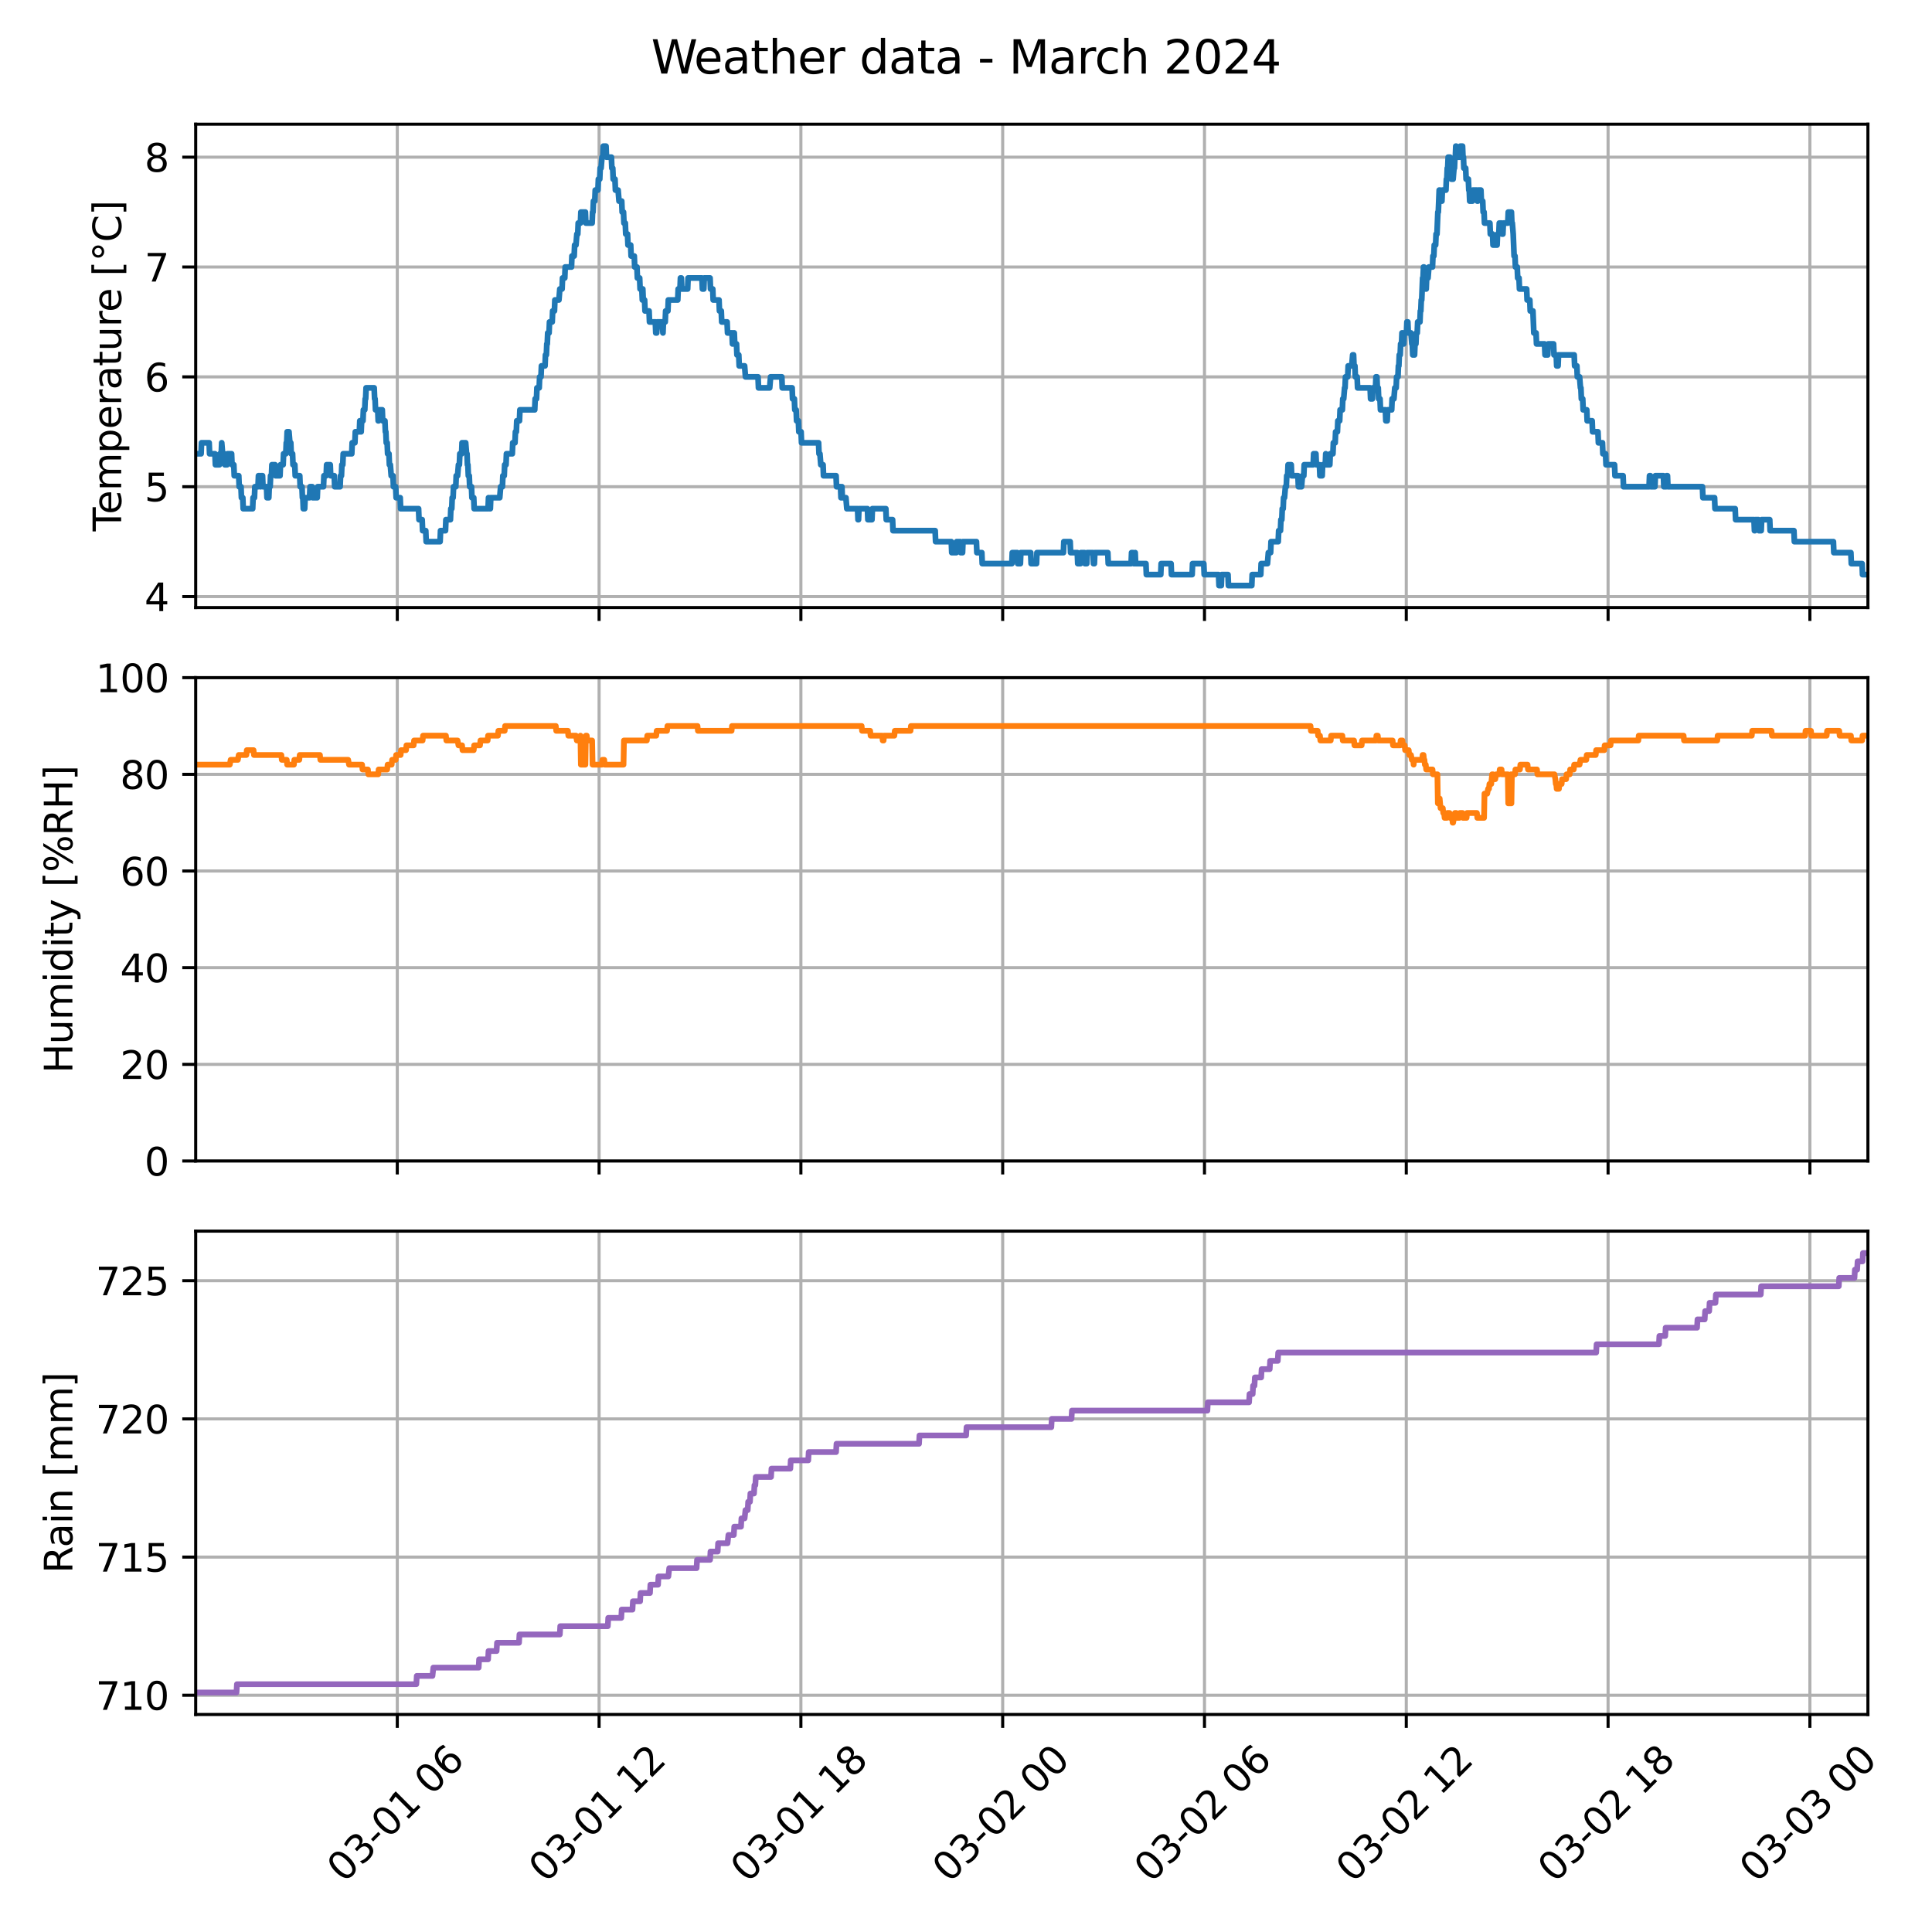 <?xml version="1.0" encoding="utf-8" standalone="no"?>
<!DOCTYPE svg PUBLIC "-//W3C//DTD SVG 1.1//EN"
  "http://www.w3.org/Graphics/SVG/1.1/DTD/svg11.dtd">
<svg xmlns:xlink="http://www.w3.org/1999/xlink" width="504pt" height="504pt" viewBox="0 0 504 504" xmlns="http://www.w3.org/2000/svg" version="1.1">
 <defs>
  <style type="text/css">*{stroke-linejoin: round; stroke-linecap: butt}</style>
 </defs>
 <g id="figure_1">
  <g id="patch_1">
   <path d="M 0 504 
L 504 504 
L 504 0 
L 0 0 
z
" style="fill: #ffffff"/>
  </g>
  <g id="axes_1">
   <g id="patch_2">
    <path d="M 51.05 158.494 
L 487.282 158.494 
L 487.282 32.4 
L 51.05 32.4 
z
" style="fill: #ffffff"/>
   </g>
   <g id="matplotlib.axis_1">
    <g id="xtick_1">
     <g id="line2d_1">
      <path d="M 103.641 158.494 
L 103.641 32.4 
" clip-path="url(#p8833641a5c)" style="fill: none; stroke: #b0b0b0; stroke-width: 0.8; stroke-linecap: square"/>
     </g>
     <g id="line2d_2">
      <defs>
       <path id="m5ff0688e35" d="M 0 0 
L 0 3.5 
" style="stroke: #000000; stroke-width: 0.8"/>
      </defs>
      <g>
       <use xlink:href="#m5ff0688e35" x="103.641" y="158.494" style="stroke: #000000; stroke-width: 0.8"/>
      </g>
     </g>
    </g>
    <g id="xtick_2">
     <g id="line2d_3">
      <path d="M 156.284 158.494 
L 156.284 32.4 
" clip-path="url(#p8833641a5c)" style="fill: none; stroke: #b0b0b0; stroke-width: 0.8; stroke-linecap: square"/>
     </g>
     <g id="line2d_4">
      <g>
       <use xlink:href="#m5ff0688e35" x="156.284" y="158.494" style="stroke: #000000; stroke-width: 0.8"/>
      </g>
     </g>
    </g>
    <g id="xtick_3">
     <g id="line2d_5">
      <path d="M 208.927 158.494 
L 208.927 32.4 
" clip-path="url(#p8833641a5c)" style="fill: none; stroke: #b0b0b0; stroke-width: 0.8; stroke-linecap: square"/>
     </g>
     <g id="line2d_6">
      <g>
       <use xlink:href="#m5ff0688e35" x="208.927" y="158.494" style="stroke: #000000; stroke-width: 0.8"/>
      </g>
     </g>
    </g>
    <g id="xtick_4">
     <g id="line2d_7">
      <path d="M 261.57 158.494 
L 261.57 32.4 
" clip-path="url(#p8833641a5c)" style="fill: none; stroke: #b0b0b0; stroke-width: 0.8; stroke-linecap: square"/>
     </g>
     <g id="line2d_8">
      <g>
       <use xlink:href="#m5ff0688e35" x="261.57" y="158.494" style="stroke: #000000; stroke-width: 0.8"/>
      </g>
     </g>
    </g>
    <g id="xtick_5">
     <g id="line2d_9">
      <path d="M 314.213 158.494 
L 314.213 32.4 
" clip-path="url(#p8833641a5c)" style="fill: none; stroke: #b0b0b0; stroke-width: 0.8; stroke-linecap: square"/>
     </g>
     <g id="line2d_10">
      <g>
       <use xlink:href="#m5ff0688e35" x="314.213" y="158.494" style="stroke: #000000; stroke-width: 0.8"/>
      </g>
     </g>
    </g>
    <g id="xtick_6">
     <g id="line2d_11">
      <path d="M 366.856 158.494 
L 366.856 32.4 
" clip-path="url(#p8833641a5c)" style="fill: none; stroke: #b0b0b0; stroke-width: 0.8; stroke-linecap: square"/>
     </g>
     <g id="line2d_12">
      <g>
       <use xlink:href="#m5ff0688e35" x="366.856" y="158.494" style="stroke: #000000; stroke-width: 0.8"/>
      </g>
     </g>
    </g>
    <g id="xtick_7">
     <g id="line2d_13">
      <path d="M 419.5 158.494 
L 419.5 32.4 
" clip-path="url(#p8833641a5c)" style="fill: none; stroke: #b0b0b0; stroke-width: 0.8; stroke-linecap: square"/>
     </g>
     <g id="line2d_14">
      <g>
       <use xlink:href="#m5ff0688e35" x="419.5" y="158.494" style="stroke: #000000; stroke-width: 0.8"/>
      </g>
     </g>
    </g>
    <g id="xtick_8">
     <g id="line2d_15">
      <path d="M 472.143 158.494 
L 472.143 32.4 
" clip-path="url(#p8833641a5c)" style="fill: none; stroke: #b0b0b0; stroke-width: 0.8; stroke-linecap: square"/>
     </g>
     <g id="line2d_16">
      <g>
       <use xlink:href="#m5ff0688e35" x="472.143" y="158.494" style="stroke: #000000; stroke-width: 0.8"/>
      </g>
     </g>
    </g>
   </g>
   <g id="matplotlib.axis_2">
    <g id="ytick_1">
     <g id="line2d_17">
      <path d="M 51.05 155.628 
L 487.282 155.628 
" clip-path="url(#p8833641a5c)" style="fill: none; stroke: #b0b0b0; stroke-width: 0.8; stroke-linecap: square"/>
     </g>
     <g id="line2d_18">
      <defs>
       <path id="mdaebc4caf7" d="M 0 0 
L -3.5 0 
" style="stroke: #000000; stroke-width: 0.8"/>
      </defs>
      <g>
       <use xlink:href="#mdaebc4caf7" x="51.05" y="155.628" style="stroke: #000000; stroke-width: 0.8"/>
      </g>
     </g>
     <g id="text_1">
      <!-- 4 -->
      <g transform="translate(37.688 159.427) scale(0.1 -0.1)">
       <defs>
        <path id="DejaVuSans-34" d="M 2419 4116 
L 825 1625 
L 2419 1625 
L 2419 4116 
z
M 2253 4666 
L 3047 4666 
L 3047 1625 
L 3713 1625 
L 3713 1100 
L 3047 1100 
L 3047 0 
L 2419 0 
L 2419 1100 
L 313 1100 
L 313 1709 
L 2253 4666 
z
" transform="scale(0.016)"/>
       </defs>
       <use xlink:href="#DejaVuSans-34"/>
      </g>
     </g>
    </g>
    <g id="ytick_2">
     <g id="line2d_19">
      <path d="M 51.05 126.97 
L 487.282 126.97 
" clip-path="url(#p8833641a5c)" style="fill: none; stroke: #b0b0b0; stroke-width: 0.8; stroke-linecap: square"/>
     </g>
     <g id="line2d_20">
      <g>
       <use xlink:href="#mdaebc4caf7" x="51.05" y="126.97" style="stroke: #000000; stroke-width: 0.8"/>
      </g>
     </g>
     <g id="text_2">
      <!-- 5 -->
      <g transform="translate(37.688 130.769) scale(0.1 -0.1)">
       <defs>
        <path id="DejaVuSans-35" d="M 691 4666 
L 3169 4666 
L 3169 4134 
L 1269 4134 
L 1269 2991 
Q 1406 3038 1543 3061 
Q 1681 3084 1819 3084 
Q 2600 3084 3056 2656 
Q 3513 2228 3513 1497 
Q 3513 744 3044 326 
Q 2575 -91 1722 -91 
Q 1428 -91 1123 -41 
Q 819 9 494 109 
L 494 744 
Q 775 591 1075 516 
Q 1375 441 1709 441 
Q 2250 441 2565 725 
Q 2881 1009 2881 1497 
Q 2881 1984 2565 2268 
Q 2250 2553 1709 2553 
Q 1456 2553 1204 2497 
Q 953 2441 691 2322 
L 691 4666 
z
" transform="scale(0.016)"/>
       </defs>
       <use xlink:href="#DejaVuSans-35"/>
      </g>
     </g>
    </g>
    <g id="ytick_3">
     <g id="line2d_21">
      <path d="M 51.05 98.313 
L 487.282 98.313 
" clip-path="url(#p8833641a5c)" style="fill: none; stroke: #b0b0b0; stroke-width: 0.8; stroke-linecap: square"/>
     </g>
     <g id="line2d_22">
      <g>
       <use xlink:href="#mdaebc4caf7" x="51.05" y="98.313" style="stroke: #000000; stroke-width: 0.8"/>
      </g>
     </g>
     <g id="text_3">
      <!-- 6 -->
      <g transform="translate(37.688 102.112) scale(0.1 -0.1)">
       <defs>
        <path id="DejaVuSans-36" d="M 2113 2584 
Q 1688 2584 1439 2293 
Q 1191 2003 1191 1497 
Q 1191 994 1439 701 
Q 1688 409 2113 409 
Q 2538 409 2786 701 
Q 3034 994 3034 1497 
Q 3034 2003 2786 2293 
Q 2538 2584 2113 2584 
z
M 3366 4563 
L 3366 3988 
Q 3128 4100 2886 4159 
Q 2644 4219 2406 4219 
Q 1781 4219 1451 3797 
Q 1122 3375 1075 2522 
Q 1259 2794 1537 2939 
Q 1816 3084 2150 3084 
Q 2853 3084 3261 2657 
Q 3669 2231 3669 1497 
Q 3669 778 3244 343 
Q 2819 -91 2113 -91 
Q 1303 -91 875 529 
Q 447 1150 447 2328 
Q 447 3434 972 4092 
Q 1497 4750 2381 4750 
Q 2619 4750 2861 4703 
Q 3103 4656 3366 4563 
z
" transform="scale(0.016)"/>
       </defs>
       <use xlink:href="#DejaVuSans-36"/>
      </g>
     </g>
    </g>
    <g id="ytick_4">
     <g id="line2d_23">
      <path d="M 51.05 69.655 
L 487.282 69.655 
" clip-path="url(#p8833641a5c)" style="fill: none; stroke: #b0b0b0; stroke-width: 0.8; stroke-linecap: square"/>
     </g>
     <g id="line2d_24">
      <g>
       <use xlink:href="#mdaebc4caf7" x="51.05" y="69.655" style="stroke: #000000; stroke-width: 0.8"/>
      </g>
     </g>
     <g id="text_4">
      <!-- 7 -->
      <g transform="translate(37.688 73.454) scale(0.1 -0.1)">
       <defs>
        <path id="DejaVuSans-37" d="M 525 4666 
L 3525 4666 
L 3525 4397 
L 1831 0 
L 1172 0 
L 2766 4134 
L 525 4134 
L 525 4666 
z
" transform="scale(0.016)"/>
       </defs>
       <use xlink:href="#DejaVuSans-37"/>
      </g>
     </g>
    </g>
    <g id="ytick_5">
     <g id="line2d_25">
      <path d="M 51.05 40.997 
L 487.282 40.997 
" clip-path="url(#p8833641a5c)" style="fill: none; stroke: #b0b0b0; stroke-width: 0.8; stroke-linecap: square"/>
     </g>
     <g id="line2d_26">
      <g>
       <use xlink:href="#mdaebc4caf7" x="51.05" y="40.997" style="stroke: #000000; stroke-width: 0.8"/>
      </g>
     </g>
     <g id="text_5">
      <!-- 8 -->
      <g transform="translate(37.688 44.797) scale(0.1 -0.1)">
       <defs>
        <path id="DejaVuSans-38" d="M 2034 2216 
Q 1584 2216 1326 1975 
Q 1069 1734 1069 1313 
Q 1069 891 1326 650 
Q 1584 409 2034 409 
Q 2484 409 2743 651 
Q 3003 894 3003 1313 
Q 3003 1734 2745 1975 
Q 2488 2216 2034 2216 
z
M 1403 2484 
Q 997 2584 770 2862 
Q 544 3141 544 3541 
Q 544 4100 942 4425 
Q 1341 4750 2034 4750 
Q 2731 4750 3128 4425 
Q 3525 4100 3525 3541 
Q 3525 3141 3298 2862 
Q 3072 2584 2669 2484 
Q 3125 2378 3379 2068 
Q 3634 1759 3634 1313 
Q 3634 634 3220 271 
Q 2806 -91 2034 -91 
Q 1263 -91 848 271 
Q 434 634 434 1313 
Q 434 1759 690 2068 
Q 947 2378 1403 2484 
z
M 1172 3481 
Q 1172 3119 1398 2916 
Q 1625 2713 2034 2713 
Q 2441 2713 2670 2916 
Q 2900 3119 2900 3481 
Q 2900 3844 2670 4047 
Q 2441 4250 2034 4250 
Q 1625 4250 1398 4047 
Q 1172 3844 1172 3481 
z
" transform="scale(0.016)"/>
       </defs>
       <use xlink:href="#DejaVuSans-38"/>
      </g>
     </g>
    </g>
    <g id="text_6">
     <!-- Temperature [°C] -->
     <g transform="translate(31.608 138.598) rotate(-90) scale(0.1 -0.1)">
      <defs>
       <path id="DejaVuSans-54" d="M -19 4666 
L 3928 4666 
L 3928 4134 
L 2272 4134 
L 2272 0 
L 1638 0 
L 1638 4134 
L -19 4134 
L -19 4666 
z
" transform="scale(0.016)"/>
       <path id="DejaVuSans-65" d="M 3597 1894 
L 3597 1613 
L 953 1613 
Q 991 1019 1311 708 
Q 1631 397 2203 397 
Q 2534 397 2845 478 
Q 3156 559 3463 722 
L 3463 178 
Q 3153 47 2828 -22 
Q 2503 -91 2169 -91 
Q 1331 -91 842 396 
Q 353 884 353 1716 
Q 353 2575 817 3079 
Q 1281 3584 2069 3584 
Q 2775 3584 3186 3129 
Q 3597 2675 3597 1894 
z
M 3022 2063 
Q 3016 2534 2758 2815 
Q 2500 3097 2075 3097 
Q 1594 3097 1305 2825 
Q 1016 2553 972 2059 
L 3022 2063 
z
" transform="scale(0.016)"/>
       <path id="DejaVuSans-6d" d="M 3328 2828 
Q 3544 3216 3844 3400 
Q 4144 3584 4550 3584 
Q 5097 3584 5394 3201 
Q 5691 2819 5691 2113 
L 5691 0 
L 5113 0 
L 5113 2094 
Q 5113 2597 4934 2840 
Q 4756 3084 4391 3084 
Q 3944 3084 3684 2787 
Q 3425 2491 3425 1978 
L 3425 0 
L 2847 0 
L 2847 2094 
Q 2847 2600 2669 2842 
Q 2491 3084 2119 3084 
Q 1678 3084 1418 2786 
Q 1159 2488 1159 1978 
L 1159 0 
L 581 0 
L 581 3500 
L 1159 3500 
L 1159 2956 
Q 1356 3278 1631 3431 
Q 1906 3584 2284 3584 
Q 2666 3584 2933 3390 
Q 3200 3197 3328 2828 
z
" transform="scale(0.016)"/>
       <path id="DejaVuSans-70" d="M 1159 525 
L 1159 -1331 
L 581 -1331 
L 581 3500 
L 1159 3500 
L 1159 2969 
Q 1341 3281 1617 3432 
Q 1894 3584 2278 3584 
Q 2916 3584 3314 3078 
Q 3713 2572 3713 1747 
Q 3713 922 3314 415 
Q 2916 -91 2278 -91 
Q 1894 -91 1617 61 
Q 1341 213 1159 525 
z
M 3116 1747 
Q 3116 2381 2855 2742 
Q 2594 3103 2138 3103 
Q 1681 3103 1420 2742 
Q 1159 2381 1159 1747 
Q 1159 1113 1420 752 
Q 1681 391 2138 391 
Q 2594 391 2855 752 
Q 3116 1113 3116 1747 
z
" transform="scale(0.016)"/>
       <path id="DejaVuSans-72" d="M 2631 2963 
Q 2534 3019 2420 3045 
Q 2306 3072 2169 3072 
Q 1681 3072 1420 2755 
Q 1159 2438 1159 1844 
L 1159 0 
L 581 0 
L 581 3500 
L 1159 3500 
L 1159 2956 
Q 1341 3275 1631 3429 
Q 1922 3584 2338 3584 
Q 2397 3584 2469 3576 
Q 2541 3569 2628 3553 
L 2631 2963 
z
" transform="scale(0.016)"/>
       <path id="DejaVuSans-61" d="M 2194 1759 
Q 1497 1759 1228 1600 
Q 959 1441 959 1056 
Q 959 750 1161 570 
Q 1363 391 1709 391 
Q 2188 391 2477 730 
Q 2766 1069 2766 1631 
L 2766 1759 
L 2194 1759 
z
M 3341 1997 
L 3341 0 
L 2766 0 
L 2766 531 
Q 2569 213 2275 61 
Q 1981 -91 1556 -91 
Q 1019 -91 701 211 
Q 384 513 384 1019 
Q 384 1609 779 1909 
Q 1175 2209 1959 2209 
L 2766 2209 
L 2766 2266 
Q 2766 2663 2505 2880 
Q 2244 3097 1772 3097 
Q 1472 3097 1187 3025 
Q 903 2953 641 2809 
L 641 3341 
Q 956 3463 1253 3523 
Q 1550 3584 1831 3584 
Q 2591 3584 2966 3190 
Q 3341 2797 3341 1997 
z
" transform="scale(0.016)"/>
       <path id="DejaVuSans-74" d="M 1172 4494 
L 1172 3500 
L 2356 3500 
L 2356 3053 
L 1172 3053 
L 1172 1153 
Q 1172 725 1289 603 
Q 1406 481 1766 481 
L 2356 481 
L 2356 0 
L 1766 0 
Q 1100 0 847 248 
Q 594 497 594 1153 
L 594 3053 
L 172 3053 
L 172 3500 
L 594 3500 
L 594 4494 
L 1172 4494 
z
" transform="scale(0.016)"/>
       <path id="DejaVuSans-75" d="M 544 1381 
L 544 3500 
L 1119 3500 
L 1119 1403 
Q 1119 906 1312 657 
Q 1506 409 1894 409 
Q 2359 409 2629 706 
Q 2900 1003 2900 1516 
L 2900 3500 
L 3475 3500 
L 3475 0 
L 2900 0 
L 2900 538 
Q 2691 219 2414 64 
Q 2138 -91 1772 -91 
Q 1169 -91 856 284 
Q 544 659 544 1381 
z
M 1991 3584 
L 1991 3584 
z
" transform="scale(0.016)"/>
       <path id="DejaVuSans-20" transform="scale(0.016)"/>
       <path id="DejaVuSans-5b" d="M 550 4863 
L 1875 4863 
L 1875 4416 
L 1125 4416 
L 1125 -397 
L 1875 -397 
L 1875 -844 
L 550 -844 
L 550 4863 
z
" transform="scale(0.016)"/>
       <path id="DejaVuSans-b0" d="M 1600 4347 
Q 1350 4347 1178 4173 
Q 1006 4000 1006 3750 
Q 1006 3503 1178 3333 
Q 1350 3163 1600 3163 
Q 1850 3163 2022 3333 
Q 2194 3503 2194 3750 
Q 2194 3997 2020 4172 
Q 1847 4347 1600 4347 
z
M 1600 4750 
Q 1800 4750 1984 4673 
Q 2169 4597 2303 4453 
Q 2447 4313 2519 4134 
Q 2591 3956 2591 3750 
Q 2591 3338 2302 3052 
Q 2013 2766 1594 2766 
Q 1172 2766 890 3047 
Q 609 3328 609 3750 
Q 609 4169 896 4459 
Q 1184 4750 1600 4750 
z
" transform="scale(0.016)"/>
       <path id="DejaVuSans-43" d="M 4122 4306 
L 4122 3641 
Q 3803 3938 3442 4084 
Q 3081 4231 2675 4231 
Q 1875 4231 1450 3742 
Q 1025 3253 1025 2328 
Q 1025 1406 1450 917 
Q 1875 428 2675 428 
Q 3081 428 3442 575 
Q 3803 722 4122 1019 
L 4122 359 
Q 3791 134 3420 21 
Q 3050 -91 2638 -91 
Q 1578 -91 968 557 
Q 359 1206 359 2328 
Q 359 3453 968 4101 
Q 1578 4750 2638 4750 
Q 3056 4750 3426 4639 
Q 3797 4528 4122 4306 
z
" transform="scale(0.016)"/>
       <path id="DejaVuSans-5d" d="M 1947 4863 
L 1947 -844 
L 622 -844 
L 622 -397 
L 1369 -397 
L 1369 4416 
L 622 4416 
L 622 4863 
L 1947 4863 
z
" transform="scale(0.016)"/>
      </defs>
      <use xlink:href="#DejaVuSans-54"/>
      <use xlink:href="#DejaVuSans-65" x="44.084"/>
      <use xlink:href="#DejaVuSans-6d" x="105.607"/>
      <use xlink:href="#DejaVuSans-70" x="203.02"/>
      <use xlink:href="#DejaVuSans-65" x="266.496"/>
      <use xlink:href="#DejaVuSans-72" x="328.02"/>
      <use xlink:href="#DejaVuSans-61" x="369.133"/>
      <use xlink:href="#DejaVuSans-74" x="430.412"/>
      <use xlink:href="#DejaVuSans-75" x="469.621"/>
      <use xlink:href="#DejaVuSans-72" x="533"/>
      <use xlink:href="#DejaVuSans-65" x="571.863"/>
      <use xlink:href="#DejaVuSans-20" x="633.387"/>
      <use xlink:href="#DejaVuSans-5b" x="665.174"/>
      <use xlink:href="#DejaVuSans-b0" x="704.188"/>
      <use xlink:href="#DejaVuSans-43" x="754.188"/>
      <use xlink:href="#DejaVuSans-5d" x="824.012"/>
     </g>
    </g>
   </g>
   <g id="line2d_27">
    <path d="M 51.05 118.373 
L 52.454 118.373 
L 52.571 115.507 
L 54.559 115.507 
L 54.677 118.373 
L 56.081 118.373 
L 56.197 121.239 
L 57.251 121.239 
L 57.367 118.373 
L 57.719 118.373 
L 57.836 115.507 
L 58.069 118.373 
L 58.537 118.373 
L 58.655 121.239 
L 59.239 121.239 
L 59.357 118.373 
L 60.409 118.373 
L 60.526 121.239 
L 60.994 121.239 
L 61.111 124.104 
L 62.281 124.104 
L 62.397 126.97 
L 62.866 126.97 
L 62.982 129.836 
L 63.334 129.836 
L 63.45 132.702 
L 65.908 132.702 
L 66.024 129.836 
L 66.375 129.836 
L 66.492 126.97 
L 67.311 126.97 
L 67.428 124.104 
L 67.779 124.104 
L 67.896 126.97 
L 68.013 126.97 
L 68.13 124.104 
L 68.481 124.104 
L 68.598 126.97 
L 69.533 126.97 
L 69.651 129.836 
L 70.119 129.836 
L 70.235 126.97 
L 70.469 126.97 
L 70.587 124.104 
L 70.821 124.104 
L 70.937 121.239 
L 71.757 121.239 
L 71.873 124.104 
L 73.043 124.104 
L 73.161 121.239 
L 73.862 121.239 
L 73.979 118.373 
L 74.564 118.373 
L 74.681 115.507 
L 74.798 115.507 
L 74.915 112.641 
L 75.384 112.641 
L 75.617 115.507 
L 75.851 115.507 
L 75.968 118.373 
L 76.318 118.373 
L 76.436 121.239 
L 76.904 121.239 
L 77.02 124.104 
L 78.19 124.104 
L 78.308 126.97 
L 78.776 126.97 
L 78.892 129.836 
L 79.01 129.836 
L 79.126 132.702 
L 79.478 132.702 
L 79.594 129.836 
L 80.764 129.836 
L 80.882 126.97 
L 81.466 126.97 
L 81.583 129.836 
L 82.753 129.836 
L 82.87 126.97 
L 84.39 126.97 
L 84.507 124.104 
L 85.093 124.104 
L 85.209 121.239 
L 86.145 121.239 
L 86.263 124.104 
L 87.199 124.104 
L 87.315 126.97 
L 88.72 126.97 
L 88.836 124.104 
L 89.07 124.104 
L 89.187 121.239 
L 89.421 121.239 
L 89.538 118.373 
L 91.76 118.373 
L 91.878 115.507 
L 92.58 115.507 
L 92.696 112.641 
L 93.75 112.641 
L 93.866 109.776 
L 93.984 109.776 
L 94.1 112.641 
L 94.217 112.641 
L 94.334 109.776 
L 94.685 109.776 
L 94.802 106.91 
L 95.153 106.91 
L 95.271 104.044 
L 95.387 104.044 
L 95.504 101.178 
L 97.609 101.178 
L 97.727 104.044 
L 97.843 104.044 
L 97.961 106.91 
L 98.545 106.91 
L 98.663 109.776 
L 98.779 109.776 
L 98.897 106.91 
L 99.716 106.91 
L 99.832 109.776 
L 100.417 109.776 
L 100.535 112.641 
L 100.651 112.641 
L 100.769 115.507 
L 101.003 115.507 
L 101.119 118.373 
L 101.47 118.373 
L 101.587 121.239 
L 101.822 121.239 
L 102.055 124.104 
L 102.523 124.104 
L 102.64 126.97 
L 103.225 126.97 
L 103.342 129.836 
L 104.395 129.836 
L 104.512 132.702 
L 109.191 132.702 
L 109.308 135.567 
L 110.127 135.567 
L 110.244 138.433 
L 111.063 138.433 
L 111.18 141.299 
L 114.806 141.299 
L 114.923 138.433 
L 116.21 138.433 
L 116.327 135.567 
L 117.497 135.567 
L 117.614 132.702 
L 117.848 132.702 
L 117.965 129.836 
L 118.199 129.836 
L 118.316 126.97 
L 118.9 126.97 
L 119.018 124.104 
L 119.368 124.104 
L 119.602 121.239 
L 119.836 121.239 
L 119.954 118.373 
L 120.422 118.373 
L 120.538 115.507 
L 121.474 115.507 
L 121.709 118.373 
L 121.825 118.373 
L 121.942 121.239 
L 122.06 121.239 
L 122.176 124.104 
L 122.41 124.104 
L 122.527 126.97 
L 122.995 126.97 
L 123.112 129.836 
L 123.58 129.836 
L 123.697 132.702 
L 127.323 132.702 
L 127.441 129.836 
L 127.557 129.836 
L 127.675 132.702 
L 127.909 132.702 
L 128.025 129.836 
L 130.365 129.836 
L 130.599 126.97 
L 131.067 126.97 
L 131.184 124.104 
L 131.535 124.104 
L 131.652 121.239 
L 132.003 121.239 
L 132.12 118.373 
L 133.64 118.373 
L 133.758 115.507 
L 134.342 115.507 
L 134.46 112.641 
L 134.694 112.641 
L 134.811 109.776 
L 135.512 109.776 
L 135.63 106.91 
L 139.49 106.91 
L 139.607 104.044 
L 139.958 104.044 
L 140.075 101.178 
L 140.659 101.178 
L 140.777 98.313 
L 141.127 98.313 
L 141.245 95.447 
L 142.181 95.447 
L 142.297 92.581 
L 142.531 92.581 
L 142.649 89.715 
L 142.765 89.715 
L 142.883 86.85 
L 143.233 86.85 
L 143.351 83.984 
L 144.052 83.984 
L 144.169 81.118 
L 144.637 81.118 
L 144.754 78.252 
L 145.808 78.252 
L 146.041 75.386 
L 146.626 75.386 
L 146.743 72.521 
L 147.328 72.521 
L 147.444 69.655 
L 149.082 69.655 
L 149.2 66.789 
L 149.784 66.789 
L 149.902 63.923 
L 150.253 63.923 
L 150.486 61.058 
L 150.72 61.058 
L 150.837 58.192 
L 151.422 58.192 
L 151.539 55.326 
L 152.709 55.326 
L 152.826 58.192 
L 154.463 58.192 
L 154.581 55.326 
L 154.698 55.326 
L 154.814 52.46 
L 155.165 52.46 
L 155.283 49.595 
L 155.985 49.595 
L 156.101 46.729 
L 156.453 46.729 
L 156.569 43.863 
L 156.804 43.863 
L 157.037 40.997 
L 157.271 40.997 
L 157.389 38.132 
L 158.09 38.132 
L 158.207 40.997 
L 159.494 40.997 
L 159.611 43.863 
L 159.845 43.863 
L 159.962 46.729 
L 160.43 46.729 
L 160.547 49.595 
L 161.249 49.595 
L 161.482 52.46 
L 162.184 52.46 
L 162.302 55.326 
L 162.652 55.326 
L 162.77 58.192 
L 163.12 58.192 
L 163.238 61.058 
L 163.705 61.058 
L 163.822 63.923 
L 164.524 63.923 
L 164.642 66.789 
L 165.46 66.789 
L 165.577 69.655 
L 166.162 69.655 
L 166.279 72.521 
L 166.864 72.521 
L 166.981 75.386 
L 167.449 75.386 
L 167.566 78.252 
L 167.683 75.386 
L 167.801 78.252 
L 168.151 78.252 
L 168.267 81.118 
L 169.321 81.118 
L 169.437 83.984 
L 170.959 83.984 
L 171.075 86.85 
L 171.309 86.85 
L 171.427 83.984 
L 172.713 83.984 
L 172.947 86.85 
L 173.064 83.984 
L 173.532 83.984 
L 173.649 81.118 
L 174.234 81.118 
L 174.351 78.252 
L 176.807 78.252 
L 176.924 75.386 
L 177.392 75.386 
L 177.51 72.521 
L 177.626 75.386 
L 177.744 72.521 
L 177.861 75.386 
L 179.381 75.386 
L 179.498 72.521 
L 183.125 72.521 
L 183.242 75.386 
L 183.593 75.386 
L 183.709 72.521 
L 185.231 72.521 
L 185.347 75.386 
L 185.932 75.386 
L 186.049 78.252 
L 187.57 78.252 
L 187.688 81.118 
L 188.155 81.118 
L 188.272 83.984 
L 189.676 83.984 
L 189.792 86.85 
L 190.962 86.85 
L 191.08 89.715 
L 191.196 86.85 
L 191.314 86.85 
L 191.43 89.715 
L 191.548 86.85 
L 191.664 89.715 
L 192.133 89.715 
L 192.249 92.581 
L 192.718 92.581 
L 192.834 95.447 
L 194.239 95.447 
L 194.472 98.313 
L 197.747 98.313 
L 197.865 101.178 
L 200.789 101.178 
L 201.023 98.313 
L 203.948 98.313 
L 204.064 101.178 
L 206.638 101.178 
L 206.756 104.044 
L 207.223 104.044 
L 207.34 106.91 
L 207.691 106.91 
L 207.808 109.776 
L 208.276 109.776 
L 208.393 112.641 
L 208.978 112.641 
L 209.095 115.507 
L 213.541 115.507 
L 213.657 118.373 
L 213.891 118.373 
L 214.126 121.239 
L 214.71 121.239 
L 214.827 124.104 
L 218.102 124.104 
L 218.22 126.97 
L 219.272 126.97 
L 219.39 129.836 
L 219.506 129.836 
L 219.624 126.97 
L 219.74 129.836 
L 220.677 129.836 
L 220.91 132.702 
L 223.718 132.702 
L 223.835 135.567 
L 223.952 135.567 
L 224.069 132.702 
L 226.291 132.702 
L 226.409 135.567 
L 227.461 135.567 
L 227.578 132.702 
L 231.088 132.702 
L 231.205 135.567 
L 232.842 135.567 
L 232.96 138.433 
L 243.956 138.433 
L 244.073 141.299 
L 248.167 141.299 
L 248.284 144.165 
L 249.454 144.165 
L 249.571 141.299 
L 250.507 141.299 
L 250.624 144.165 
L 251.092 144.165 
L 251.209 141.299 
L 254.719 141.299 
L 254.835 144.165 
L 256.122 144.165 
L 256.239 147.031 
L 263.96 147.031 
L 264.078 144.165 
L 265.364 144.165 
L 265.481 147.031 
L 266.183 147.031 
L 266.3 144.165 
L 268.873 144.165 
L 268.991 147.031 
L 270.395 147.031 
L 270.511 144.165 
L 277.414 144.165 
L 277.53 141.299 
L 279.168 141.299 
L 279.285 144.165 
L 281.04 144.165 
L 281.157 147.031 
L 281.859 147.031 
L 281.975 144.165 
L 282.911 144.165 
L 283.029 147.031 
L 283.497 147.031 
L 283.613 144.165 
L 285.135 144.165 
L 285.251 147.031 
L 285.485 147.031 
L 285.603 144.165 
L 288.995 144.165 
L 289.112 147.031 
L 295.078 147.031 
L 295.195 144.165 
L 295.547 144.165 
L 295.78 147.031 
L 296.014 147.031 
L 296.131 144.165 
L 296.248 147.031 
L 298.939 147.031 
L 299.055 149.896 
L 302.799 149.896 
L 302.916 147.031 
L 305.49 147.031 
L 305.606 149.896 
L 310.988 149.896 
L 311.104 147.031 
L 314.029 147.031 
L 314.147 149.896 
L 317.89 149.896 
L 318.006 152.762 
L 318.592 152.762 
L 318.708 149.896 
L 320.346 149.896 
L 320.463 152.762 
L 326.546 152.762 
L 326.663 149.896 
L 328.886 149.896 
L 329.003 147.031 
L 330.641 147.031 
L 330.875 144.165 
L 331.46 144.165 
L 331.577 141.299 
L 333.448 141.299 
L 333.566 138.433 
L 334.034 138.433 
L 334.15 135.567 
L 334.384 135.567 
L 334.502 132.702 
L 334.736 132.702 
L 334.852 129.836 
L 335.086 129.836 
L 335.32 126.97 
L 335.554 126.97 
L 335.672 124.104 
L 335.906 124.104 
L 336.022 121.239 
L 336.842 121.239 
L 336.958 124.104 
L 338.596 124.104 
L 338.713 126.97 
L 339.533 126.97 
L 339.765 124.104 
L 340.117 124.104 
L 340.233 121.239 
L 342.573 121.239 
L 342.691 118.373 
L 343.275 118.373 
L 343.393 121.239 
L 344.211 121.239 
L 344.328 124.104 
L 344.913 124.104 
L 345.03 121.239 
L 345.732 121.239 
L 345.849 118.373 
L 345.966 121.239 
L 346.902 121.239 
L 347.018 118.373 
L 347.72 118.373 
L 347.838 115.507 
L 348.306 115.507 
L 348.423 112.641 
L 348.89 112.641 
L 349.008 109.776 
L 349.475 109.776 
L 349.592 106.91 
L 350.177 106.91 
L 350.294 104.044 
L 350.529 104.044 
L 350.762 101.178 
L 350.879 101.178 
L 350.996 98.313 
L 351.581 98.313 
L 351.698 95.447 
L 352.634 95.447 
L 352.869 92.581 
L 353.102 92.581 
L 353.219 95.447 
L 353.453 95.447 
L 353.569 98.313 
L 354.037 98.313 
L 354.155 101.178 
L 357.43 101.178 
L 357.547 104.044 
L 358.016 104.044 
L 358.132 101.178 
L 358.834 101.178 
L 358.951 98.313 
L 359.185 98.313 
L 359.302 101.178 
L 359.536 101.178 
L 359.653 104.044 
L 360.004 104.044 
L 360.121 106.91 
L 361.408 106.91 
L 361.525 109.776 
L 361.876 109.776 
L 361.992 106.91 
L 363.045 106.91 
L 363.162 104.044 
L 363.63 104.044 
L 363.865 101.178 
L 364.215 101.178 
L 364.332 98.313 
L 364.683 98.313 
L 364.8 95.447 
L 364.917 95.447 
L 365.034 92.581 
L 365.268 92.581 
L 365.385 89.715 
L 365.619 89.715 
L 365.736 86.85 
L 365.971 86.85 
L 366.204 89.715 
L 366.321 86.85 
L 366.906 86.85 
L 367.023 83.984 
L 367.257 83.984 
L 367.374 86.85 
L 368.076 86.85 
L 368.309 89.715 
L 368.427 89.715 
L 368.543 92.581 
L 369.011 92.581 
L 369.129 89.715 
L 369.363 89.715 
L 369.479 86.85 
L 369.713 86.85 
L 369.831 83.984 
L 370.416 83.984 
L 370.532 81.118 
L 370.649 81.118 
L 370.767 78.252 
L 370.883 78.252 
L 371.117 72.521 
L 371.234 72.521 
L 371.351 69.655 
L 371.469 69.655 
L 371.585 72.521 
L 371.819 72.521 
L 371.936 75.386 
L 372.053 75.386 
L 372.17 72.521 
L 372.522 72.521 
L 372.755 69.655 
L 373.691 69.655 
L 373.808 66.789 
L 374.042 66.789 
L 374.159 63.923 
L 374.51 63.923 
L 374.627 61.058 
L 374.862 61.058 
L 375.094 55.326 
L 375.212 55.326 
L 375.446 49.595 
L 375.68 49.595 
L 375.797 52.46 
L 376.148 52.46 
L 376.264 49.595 
L 377.2 49.595 
L 377.317 46.729 
L 377.434 46.729 
L 377.552 43.863 
L 377.668 43.863 
L 377.786 40.997 
L 378.254 40.997 
L 378.37 43.863 
L 378.487 43.863 
L 378.604 46.729 
L 379.072 46.729 
L 379.306 43.863 
L 379.423 43.863 
L 379.54 40.997 
L 379.657 40.997 
L 379.774 38.132 
L 379.891 38.132 
L 380.008 40.997 
L 380.827 40.997 
L 380.944 38.132 
L 381.529 38.132 
L 381.646 40.997 
L 381.763 40.997 
L 381.879 43.863 
L 382.347 43.863 
L 382.465 46.729 
L 383.049 46.729 
L 383.167 49.595 
L 383.283 49.595 
L 383.401 52.46 
L 384.103 52.46 
L 384.219 49.595 
L 385.273 49.595 
L 385.389 52.46 
L 385.507 52.46 
L 385.623 49.595 
L 386.325 49.595 
L 386.442 52.46 
L 386.793 52.46 
L 386.91 55.326 
L 387.144 55.326 
L 387.261 58.192 
L 388.664 58.192 
L 388.782 61.058 
L 389.366 61.058 
L 389.484 63.923 
L 390.536 63.923 
L 390.654 61.058 
L 391.004 61.058 
L 391.121 58.192 
L 391.706 58.192 
L 391.823 61.058 
L 392.057 61.058 
L 392.174 58.192 
L 393.344 58.192 
L 393.461 55.326 
L 394.046 55.326 
L 394.163 58.192 
L 394.28 55.326 
L 394.397 58.192 
L 394.515 58.192 
L 394.748 61.058 
L 394.982 66.789 
L 395.216 66.789 
L 395.333 69.655 
L 395.801 69.655 
L 395.917 72.521 
L 396.269 72.521 
L 396.385 75.386 
L 398.257 75.386 
L 398.375 78.252 
L 399.076 78.252 
L 399.193 81.118 
L 399.895 81.118 
L 400.129 86.85 
L 400.714 86.85 
L 400.831 89.715 
L 402.936 89.715 
L 403.054 92.581 
L 403.756 92.581 
L 403.872 89.715 
L 405.276 89.715 
L 405.394 92.581 
L 405.978 92.581 
L 406.095 95.447 
L 406.446 95.447 
L 406.564 92.581 
L 410.657 92.581 
L 410.775 95.447 
L 411.359 95.447 
L 411.477 98.313 
L 412.061 98.313 
L 412.295 101.178 
L 412.412 101.178 
L 412.529 104.044 
L 412.88 104.044 
L 412.997 106.91 
L 413.933 106.91 
L 414.05 109.776 
L 415.337 109.776 
L 415.454 112.641 
L 416.858 112.641 
L 416.974 115.507 
L 418.028 115.507 
L 418.144 118.373 
L 418.847 118.373 
L 418.963 121.239 
L 421.186 121.239 
L 421.303 124.104 
L 423.409 124.104 
L 423.526 126.97 
L 430.194 126.97 
L 430.311 124.104 
L 430.545 124.104 
L 430.662 126.97 
L 431.714 126.97 
L 431.832 124.104 
L 433.937 124.104 
L 434.054 126.97 
L 434.639 126.97 
L 434.756 124.104 
L 434.99 124.104 
L 435.107 126.97 
L 444.115 126.97 
L 444.232 129.836 
L 447.274 129.836 
L 447.391 132.702 
L 452.655 132.702 
L 452.771 135.567 
L 457.568 135.567 
L 457.685 138.433 
L 457.802 138.433 
L 457.919 135.567 
L 458.738 135.567 
L 458.855 138.433 
L 459.44 138.433 
L 459.557 135.567 
L 461.662 135.567 
L 461.78 138.433 
L 467.979 138.433 
L 468.097 141.299 
L 478.275 141.299 
L 478.391 144.165 
L 482.836 144.165 
L 482.953 147.031 
L 485.761 147.031 
L 485.878 149.896 
L 487.282 149.896 
L 487.282 149.896 
" clip-path="url(#p8833641a5c)" style="fill: none; stroke: #1f77b4; stroke-width: 1.5; stroke-linecap: square"/>
   </g>
   <g id="patch_3">
    <path d="M 51.05 158.494 
L 51.05 32.4 
" style="fill: none; stroke: #000000; stroke-width: 0.8; stroke-linejoin: miter; stroke-linecap: square"/>
   </g>
   <g id="patch_4">
    <path d="M 487.282 158.494 
L 487.282 32.4 
" style="fill: none; stroke: #000000; stroke-width: 0.8; stroke-linejoin: miter; stroke-linecap: square"/>
   </g>
   <g id="patch_5">
    <path d="M 51.05 158.494 
L 487.282 158.494 
" style="fill: none; stroke: #000000; stroke-width: 0.8; stroke-linejoin: miter; stroke-linecap: square"/>
   </g>
   <g id="patch_6">
    <path d="M 51.05 32.4 
L 487.282 32.4 
" style="fill: none; stroke: #000000; stroke-width: 0.8; stroke-linejoin: miter; stroke-linecap: square"/>
   </g>
  </g>
  <g id="axes_2">
   <g id="patch_7">
    <path d="M 51.05 302.873 
L 487.282 302.873 
L 487.282 176.779 
L 51.05 176.779 
z
" style="fill: #ffffff"/>
   </g>
   <g id="matplotlib.axis_3">
    <g id="xtick_9">
     <g id="line2d_28">
      <path d="M 103.641 302.873 
L 103.641 176.779 
" clip-path="url(#p31d682c242)" style="fill: none; stroke: #b0b0b0; stroke-width: 0.8; stroke-linecap: square"/>
     </g>
     <g id="line2d_29">
      <g>
       <use xlink:href="#m5ff0688e35" x="103.641" y="302.873" style="stroke: #000000; stroke-width: 0.8"/>
      </g>
     </g>
    </g>
    <g id="xtick_10">
     <g id="line2d_30">
      <path d="M 156.284 302.873 
L 156.284 176.779 
" clip-path="url(#p31d682c242)" style="fill: none; stroke: #b0b0b0; stroke-width: 0.8; stroke-linecap: square"/>
     </g>
     <g id="line2d_31">
      <g>
       <use xlink:href="#m5ff0688e35" x="156.284" y="302.873" style="stroke: #000000; stroke-width: 0.8"/>
      </g>
     </g>
    </g>
    <g id="xtick_11">
     <g id="line2d_32">
      <path d="M 208.927 302.873 
L 208.927 176.779 
" clip-path="url(#p31d682c242)" style="fill: none; stroke: #b0b0b0; stroke-width: 0.8; stroke-linecap: square"/>
     </g>
     <g id="line2d_33">
      <g>
       <use xlink:href="#m5ff0688e35" x="208.927" y="302.873" style="stroke: #000000; stroke-width: 0.8"/>
      </g>
     </g>
    </g>
    <g id="xtick_12">
     <g id="line2d_34">
      <path d="M 261.57 302.873 
L 261.57 176.779 
" clip-path="url(#p31d682c242)" style="fill: none; stroke: #b0b0b0; stroke-width: 0.8; stroke-linecap: square"/>
     </g>
     <g id="line2d_35">
      <g>
       <use xlink:href="#m5ff0688e35" x="261.57" y="302.873" style="stroke: #000000; stroke-width: 0.8"/>
      </g>
     </g>
    </g>
    <g id="xtick_13">
     <g id="line2d_36">
      <path d="M 314.213 302.873 
L 314.213 176.779 
" clip-path="url(#p31d682c242)" style="fill: none; stroke: #b0b0b0; stroke-width: 0.8; stroke-linecap: square"/>
     </g>
     <g id="line2d_37">
      <g>
       <use xlink:href="#m5ff0688e35" x="314.213" y="302.873" style="stroke: #000000; stroke-width: 0.8"/>
      </g>
     </g>
    </g>
    <g id="xtick_14">
     <g id="line2d_38">
      <path d="M 366.856 302.873 
L 366.856 176.779 
" clip-path="url(#p31d682c242)" style="fill: none; stroke: #b0b0b0; stroke-width: 0.8; stroke-linecap: square"/>
     </g>
     <g id="line2d_39">
      <g>
       <use xlink:href="#m5ff0688e35" x="366.856" y="302.873" style="stroke: #000000; stroke-width: 0.8"/>
      </g>
     </g>
    </g>
    <g id="xtick_15">
     <g id="line2d_40">
      <path d="M 419.5 302.873 
L 419.5 176.779 
" clip-path="url(#p31d682c242)" style="fill: none; stroke: #b0b0b0; stroke-width: 0.8; stroke-linecap: square"/>
     </g>
     <g id="line2d_41">
      <g>
       <use xlink:href="#m5ff0688e35" x="419.5" y="302.873" style="stroke: #000000; stroke-width: 0.8"/>
      </g>
     </g>
    </g>
    <g id="xtick_16">
     <g id="line2d_42">
      <path d="M 472.143 302.873 
L 472.143 176.779 
" clip-path="url(#p31d682c242)" style="fill: none; stroke: #b0b0b0; stroke-width: 0.8; stroke-linecap: square"/>
     </g>
     <g id="line2d_43">
      <g>
       <use xlink:href="#m5ff0688e35" x="472.143" y="302.873" style="stroke: #000000; stroke-width: 0.8"/>
      </g>
     </g>
    </g>
   </g>
   <g id="matplotlib.axis_4">
    <g id="ytick_6">
     <g id="line2d_44">
      <path d="M 51.05 302.873 
L 487.282 302.873 
" clip-path="url(#p31d682c242)" style="fill: none; stroke: #b0b0b0; stroke-width: 0.8; stroke-linecap: square"/>
     </g>
     <g id="line2d_45">
      <g>
       <use xlink:href="#mdaebc4caf7" x="51.05" y="302.873" style="stroke: #000000; stroke-width: 0.8"/>
      </g>
     </g>
     <g id="text_7">
      <!-- 0 -->
      <g transform="translate(37.688 306.672) scale(0.1 -0.1)">
       <defs>
        <path id="DejaVuSans-30" d="M 2034 4250 
Q 1547 4250 1301 3770 
Q 1056 3291 1056 2328 
Q 1056 1369 1301 889 
Q 1547 409 2034 409 
Q 2525 409 2770 889 
Q 3016 1369 3016 2328 
Q 3016 3291 2770 3770 
Q 2525 4250 2034 4250 
z
M 2034 4750 
Q 2819 4750 3233 4129 
Q 3647 3509 3647 2328 
Q 3647 1150 3233 529 
Q 2819 -91 2034 -91 
Q 1250 -91 836 529 
Q 422 1150 422 2328 
Q 422 3509 836 4129 
Q 1250 4750 2034 4750 
z
" transform="scale(0.016)"/>
       </defs>
       <use xlink:href="#DejaVuSans-30"/>
      </g>
     </g>
    </g>
    <g id="ytick_7">
     <g id="line2d_46">
      <path d="M 51.05 277.654 
L 487.282 277.654 
" clip-path="url(#p31d682c242)" style="fill: none; stroke: #b0b0b0; stroke-width: 0.8; stroke-linecap: square"/>
     </g>
     <g id="line2d_47">
      <g>
       <use xlink:href="#mdaebc4caf7" x="51.05" y="277.654" style="stroke: #000000; stroke-width: 0.8"/>
      </g>
     </g>
     <g id="text_8">
      <!-- 20 -->
      <g transform="translate(31.325 281.454) scale(0.1 -0.1)">
       <defs>
        <path id="DejaVuSans-32" d="M 1228 531 
L 3431 531 
L 3431 0 
L 469 0 
L 469 531 
Q 828 903 1448 1529 
Q 2069 2156 2228 2338 
Q 2531 2678 2651 2914 
Q 2772 3150 2772 3378 
Q 2772 3750 2511 3984 
Q 2250 4219 1831 4219 
Q 1534 4219 1204 4116 
Q 875 4013 500 3803 
L 500 4441 
Q 881 4594 1212 4672 
Q 1544 4750 1819 4750 
Q 2544 4750 2975 4387 
Q 3406 4025 3406 3419 
Q 3406 3131 3298 2873 
Q 3191 2616 2906 2266 
Q 2828 2175 2409 1742 
Q 1991 1309 1228 531 
z
" transform="scale(0.016)"/>
       </defs>
       <use xlink:href="#DejaVuSans-32"/>
       <use xlink:href="#DejaVuSans-30" x="63.623"/>
      </g>
     </g>
    </g>
    <g id="ytick_8">
     <g id="line2d_48">
      <path d="M 51.05 252.436 
L 487.282 252.436 
" clip-path="url(#p31d682c242)" style="fill: none; stroke: #b0b0b0; stroke-width: 0.8; stroke-linecap: square"/>
     </g>
     <g id="line2d_49">
      <g>
       <use xlink:href="#mdaebc4caf7" x="51.05" y="252.436" style="stroke: #000000; stroke-width: 0.8"/>
      </g>
     </g>
     <g id="text_9">
      <!-- 40 -->
      <g transform="translate(31.325 256.235) scale(0.1 -0.1)">
       <use xlink:href="#DejaVuSans-34"/>
       <use xlink:href="#DejaVuSans-30" x="63.623"/>
      </g>
     </g>
    </g>
    <g id="ytick_9">
     <g id="line2d_50">
      <path d="M 51.05 227.217 
L 487.282 227.217 
" clip-path="url(#p31d682c242)" style="fill: none; stroke: #b0b0b0; stroke-width: 0.8; stroke-linecap: square"/>
     </g>
     <g id="line2d_51">
      <g>
       <use xlink:href="#mdaebc4caf7" x="51.05" y="227.217" style="stroke: #000000; stroke-width: 0.8"/>
      </g>
     </g>
     <g id="text_10">
      <!-- 60 -->
      <g transform="translate(31.325 231.016) scale(0.1 -0.1)">
       <use xlink:href="#DejaVuSans-36"/>
       <use xlink:href="#DejaVuSans-30" x="63.623"/>
      </g>
     </g>
    </g>
    <g id="ytick_10">
     <g id="line2d_52">
      <path d="M 51.05 201.998 
L 487.282 201.998 
" clip-path="url(#p31d682c242)" style="fill: none; stroke: #b0b0b0; stroke-width: 0.8; stroke-linecap: square"/>
     </g>
     <g id="line2d_53">
      <g>
       <use xlink:href="#mdaebc4caf7" x="51.05" y="201.998" style="stroke: #000000; stroke-width: 0.8"/>
      </g>
     </g>
     <g id="text_11">
      <!-- 80 -->
      <g transform="translate(31.325 205.797) scale(0.1 -0.1)">
       <use xlink:href="#DejaVuSans-38"/>
       <use xlink:href="#DejaVuSans-30" x="63.623"/>
      </g>
     </g>
    </g>
    <g id="ytick_11">
     <g id="line2d_54">
      <path d="M 51.05 176.779 
L 487.282 176.779 
" clip-path="url(#p31d682c242)" style="fill: none; stroke: #b0b0b0; stroke-width: 0.8; stroke-linecap: square"/>
     </g>
     <g id="line2d_55">
      <g>
       <use xlink:href="#mdaebc4caf7" x="51.05" y="176.779" style="stroke: #000000; stroke-width: 0.8"/>
      </g>
     </g>
     <g id="text_12">
      <!-- 100 -->
      <g transform="translate(24.962 180.579) scale(0.1 -0.1)">
       <defs>
        <path id="DejaVuSans-31" d="M 794 531 
L 1825 531 
L 1825 4091 
L 703 3866 
L 703 4441 
L 1819 4666 
L 2450 4666 
L 2450 531 
L 3481 531 
L 3481 0 
L 794 0 
L 794 531 
z
" transform="scale(0.016)"/>
       </defs>
       <use xlink:href="#DejaVuSans-31"/>
       <use xlink:href="#DejaVuSans-30" x="63.623"/>
       <use xlink:href="#DejaVuSans-30" x="127.246"/>
      </g>
     </g>
    </g>
    <g id="text_13">
     <!-- Humidity [%RH] -->
     <g transform="translate(18.883 279.973) rotate(-90) scale(0.1 -0.1)">
      <defs>
       <path id="DejaVuSans-48" d="M 628 4666 
L 1259 4666 
L 1259 2753 
L 3553 2753 
L 3553 4666 
L 4184 4666 
L 4184 0 
L 3553 0 
L 3553 2222 
L 1259 2222 
L 1259 0 
L 628 0 
L 628 4666 
z
" transform="scale(0.016)"/>
       <path id="DejaVuSans-69" d="M 603 3500 
L 1178 3500 
L 1178 0 
L 603 0 
L 603 3500 
z
M 603 4863 
L 1178 4863 
L 1178 4134 
L 603 4134 
L 603 4863 
z
" transform="scale(0.016)"/>
       <path id="DejaVuSans-64" d="M 2906 2969 
L 2906 4863 
L 3481 4863 
L 3481 0 
L 2906 0 
L 2906 525 
Q 2725 213 2448 61 
Q 2172 -91 1784 -91 
Q 1150 -91 751 415 
Q 353 922 353 1747 
Q 353 2572 751 3078 
Q 1150 3584 1784 3584 
Q 2172 3584 2448 3432 
Q 2725 3281 2906 2969 
z
M 947 1747 
Q 947 1113 1208 752 
Q 1469 391 1925 391 
Q 2381 391 2643 752 
Q 2906 1113 2906 1747 
Q 2906 2381 2643 2742 
Q 2381 3103 1925 3103 
Q 1469 3103 1208 2742 
Q 947 2381 947 1747 
z
" transform="scale(0.016)"/>
       <path id="DejaVuSans-79" d="M 2059 -325 
Q 1816 -950 1584 -1140 
Q 1353 -1331 966 -1331 
L 506 -1331 
L 506 -850 
L 844 -850 
Q 1081 -850 1212 -737 
Q 1344 -625 1503 -206 
L 1606 56 
L 191 3500 
L 800 3500 
L 1894 763 
L 2988 3500 
L 3597 3500 
L 2059 -325 
z
" transform="scale(0.016)"/>
       <path id="DejaVuSans-25" d="M 4653 2053 
Q 4381 2053 4226 1822 
Q 4072 1591 4072 1178 
Q 4072 772 4226 539 
Q 4381 306 4653 306 
Q 4919 306 5073 539 
Q 5228 772 5228 1178 
Q 5228 1588 5073 1820 
Q 4919 2053 4653 2053 
z
M 4653 2450 
Q 5147 2450 5437 2106 
Q 5728 1763 5728 1178 
Q 5728 594 5436 251 
Q 5144 -91 4653 -91 
Q 4153 -91 3862 251 
Q 3572 594 3572 1178 
Q 3572 1766 3864 2108 
Q 4156 2450 4653 2450 
z
M 1428 4353 
Q 1159 4353 1004 4120 
Q 850 3888 850 3481 
Q 850 3069 1003 2837 
Q 1156 2606 1428 2606 
Q 1700 2606 1854 2837 
Q 2009 3069 2009 3481 
Q 2009 3884 1853 4118 
Q 1697 4353 1428 4353 
z
M 4250 4750 
L 4750 4750 
L 1831 -91 
L 1331 -91 
L 4250 4750 
z
M 1428 4750 
Q 1922 4750 2215 4408 
Q 2509 4066 2509 3481 
Q 2509 2891 2217 2550 
Q 1925 2209 1428 2209 
Q 931 2209 642 2551 
Q 353 2894 353 3481 
Q 353 4063 643 4406 
Q 934 4750 1428 4750 
z
" transform="scale(0.016)"/>
       <path id="DejaVuSans-52" d="M 2841 2188 
Q 3044 2119 3236 1894 
Q 3428 1669 3622 1275 
L 4263 0 
L 3584 0 
L 2988 1197 
Q 2756 1666 2539 1819 
Q 2322 1972 1947 1972 
L 1259 1972 
L 1259 0 
L 628 0 
L 628 4666 
L 2053 4666 
Q 2853 4666 3247 4331 
Q 3641 3997 3641 3322 
Q 3641 2881 3436 2590 
Q 3231 2300 2841 2188 
z
M 1259 4147 
L 1259 2491 
L 2053 2491 
Q 2509 2491 2742 2702 
Q 2975 2913 2975 3322 
Q 2975 3731 2742 3939 
Q 2509 4147 2053 4147 
L 1259 4147 
z
" transform="scale(0.016)"/>
      </defs>
      <use xlink:href="#DejaVuSans-48"/>
      <use xlink:href="#DejaVuSans-75" x="75.195"/>
      <use xlink:href="#DejaVuSans-6d" x="138.574"/>
      <use xlink:href="#DejaVuSans-69" x="235.986"/>
      <use xlink:href="#DejaVuSans-64" x="263.77"/>
      <use xlink:href="#DejaVuSans-69" x="327.246"/>
      <use xlink:href="#DejaVuSans-74" x="355.029"/>
      <use xlink:href="#DejaVuSans-79" x="394.238"/>
      <use xlink:href="#DejaVuSans-20" x="453.418"/>
      <use xlink:href="#DejaVuSans-5b" x="485.205"/>
      <use xlink:href="#DejaVuSans-25" x="524.219"/>
      <use xlink:href="#DejaVuSans-52" x="619.238"/>
      <use xlink:href="#DejaVuSans-48" x="688.721"/>
      <use xlink:href="#DejaVuSans-5d" x="763.916"/>
     </g>
    </g>
   </g>
   <g id="line2d_56">
    <path d="M 51.05 199.476 
L 59.941 199.476 
L 60.175 198.215 
L 62.046 198.215 
L 62.281 196.954 
L 64.27 196.954 
L 64.387 195.694 
L 66.141 195.694 
L 66.258 196.954 
L 73.394 196.954 
L 73.511 198.215 
L 74.798 198.215 
L 74.915 199.476 
L 76.67 199.476 
L 76.786 198.215 
L 78.074 198.215 
L 78.19 196.954 
L 83.455 196.954 
L 83.571 198.215 
L 90.826 198.215 
L 91.058 199.476 
L 94.452 199.476 
L 94.568 200.737 
L 95.972 200.737 
L 96.089 201.998 
L 98.663 201.998 
L 98.779 200.737 
L 101.003 200.737 
L 101.119 199.476 
L 102.172 199.476 
L 102.289 198.215 
L 103.225 198.215 
L 103.342 196.954 
L 104.512 196.954 
L 104.628 195.694 
L 105.916 195.694 
L 106.032 194.433 
L 107.904 194.433 
L 108.022 193.172 
L 110.244 193.172 
L 110.361 191.911 
L 116.327 191.911 
L 116.444 193.172 
L 119.368 193.172 
L 119.602 194.433 
L 120.538 194.433 
L 120.656 195.694 
L 123.58 195.694 
L 123.697 194.433 
L 125.218 194.433 
L 125.335 193.172 
L 127.207 193.172 
L 127.323 191.911 
L 129.897 191.911 
L 130.014 190.65 
L 131.652 190.65 
L 131.769 189.389 
L 144.988 189.389 
L 145.105 190.65 
L 148.147 190.65 
L 148.263 191.911 
L 150.253 191.911 
L 150.486 193.172 
L 151.305 193.172 
L 151.422 191.911 
L 151.539 199.476 
L 152.709 199.476 
L 152.826 191.911 
L 153.06 191.911 
L 153.177 193.172 
L 154.463 193.172 
L 154.581 199.476 
L 157.037 199.476 
L 157.154 198.215 
L 157.622 198.215 
L 157.739 199.476 
L 162.652 199.476 
L 162.77 193.172 
L 168.735 193.172 
L 168.853 191.911 
L 171.192 191.911 
L 171.309 190.65 
L 174 190.65 
L 174.117 189.389 
L 181.955 189.389 
L 182.072 190.65 
L 190.846 190.65 
L 190.962 189.389 
L 224.771 189.389 
L 224.887 190.65 
L 226.993 190.65 
L 227.111 191.911 
L 230.152 191.911 
L 230.269 193.172 
L 230.503 193.172 
L 230.62 191.911 
L 233.31 191.911 
L 233.428 190.65 
L 237.522 190.65 
L 237.639 189.389 
L 341.872 189.389 
L 341.988 190.65 
L 343.743 190.65 
L 343.86 191.911 
L 344.328 191.911 
L 344.445 193.172 
L 347.136 193.172 
L 347.252 191.911 
L 350.177 191.911 
L 350.294 193.172 
L 353.219 193.172 
L 353.336 194.433 
L 355.207 194.433 
L 355.325 193.172 
L 358.951 193.172 
L 359.068 191.911 
L 359.42 191.911 
L 359.536 193.172 
L 363.28 193.172 
L 363.396 194.433 
L 365.268 194.433 
L 365.385 193.172 
L 365.853 193.172 
L 365.971 194.433 
L 366.438 194.433 
L 366.555 195.694 
L 367.491 195.694 
L 367.608 196.954 
L 368.076 196.954 
L 368.309 198.215 
L 368.661 198.215 
L 368.777 199.476 
L 368.895 198.215 
L 371 198.215 
L 371.117 196.954 
L 371.351 196.954 
L 371.469 198.215 
L 371.585 198.215 
L 371.702 199.476 
L 371.936 199.476 
L 372.053 200.737 
L 373.691 200.737 
L 373.808 201.998 
L 374.978 201.998 
L 375.094 209.564 
L 375.212 209.564 
L 375.328 208.303 
L 375.562 208.303 
L 375.797 210.825 
L 376.382 210.825 
L 376.498 212.086 
L 376.732 212.086 
L 376.85 213.347 
L 377.434 213.347 
L 377.552 212.086 
L 378.137 212.086 
L 378.254 213.347 
L 378.838 213.347 
L 378.955 214.608 
L 379.072 214.608 
L 379.306 213.347 
L 379.423 213.347 
L 379.54 212.086 
L 379.891 212.086 
L 380.008 213.347 
L 380.71 213.347 
L 380.827 212.086 
L 381.529 212.086 
L 381.646 213.347 
L 382.581 213.347 
L 382.699 212.086 
L 385.273 212.086 
L 385.389 213.347 
L 387.144 213.347 
L 387.261 207.042 
L 387.964 207.042 
L 388.197 205.781 
L 388.431 205.781 
L 388.548 204.52 
L 389.016 204.52 
L 389.25 201.998 
L 389.484 201.998 
L 389.6 203.259 
L 390.068 203.259 
L 390.302 201.998 
L 391.121 201.998 
L 391.238 200.737 
L 391.706 200.737 
L 391.823 201.998 
L 393.344 201.998 
L 393.461 209.564 
L 394.046 209.564 
L 394.163 201.998 
L 394.28 209.564 
L 394.397 201.998 
L 395.216 201.998 
L 395.333 200.737 
L 396.503 200.737 
L 396.619 199.476 
L 398.491 199.476 
L 398.608 200.737 
L 400.948 200.737 
L 401.065 201.998 
L 405.511 201.998 
L 405.744 203.259 
L 405.861 204.52 
L 405.978 204.52 
L 406.095 205.781 
L 406.68 205.781 
L 406.797 204.52 
L 407.382 204.52 
L 407.499 203.259 
L 408.552 203.259 
L 408.669 201.998 
L 409.488 201.998 
L 409.605 200.737 
L 410.541 200.737 
L 410.657 199.476 
L 412.061 199.476 
L 412.295 198.215 
L 413.816 198.215 
L 413.933 196.954 
L 416.273 196.954 
L 416.39 195.694 
L 418.496 195.694 
L 418.612 194.433 
L 420.134 194.433 
L 420.25 193.172 
L 427.386 193.172 
L 427.504 191.911 
L 439.201 191.911 
L 439.319 193.172 
L 447.976 193.172 
L 448.092 191.911 
L 456.983 191.911 
L 457.1 190.65 
L 462.13 190.65 
L 462.248 191.911 
L 470.904 191.911 
L 471.021 190.65 
L 472.425 190.65 
L 472.542 191.911 
L 476.52 191.911 
L 476.636 190.65 
L 479.795 190.65 
L 479.912 191.911 
L 482.836 191.911 
L 482.953 193.172 
L 485.761 193.172 
L 485.878 191.911 
L 487.282 191.911 
L 487.282 191.911 
" clip-path="url(#p31d682c242)" style="fill: none; stroke: #ff7f0e; stroke-width: 1.5; stroke-linecap: square"/>
   </g>
   <g id="patch_8">
    <path d="M 51.05 302.873 
L 51.05 176.779 
" style="fill: none; stroke: #000000; stroke-width: 0.8; stroke-linejoin: miter; stroke-linecap: square"/>
   </g>
   <g id="patch_9">
    <path d="M 487.282 302.873 
L 487.282 176.779 
" style="fill: none; stroke: #000000; stroke-width: 0.8; stroke-linejoin: miter; stroke-linecap: square"/>
   </g>
   <g id="patch_10">
    <path d="M 51.05 302.873 
L 487.282 302.873 
" style="fill: none; stroke: #000000; stroke-width: 0.8; stroke-linejoin: miter; stroke-linecap: square"/>
   </g>
   <g id="patch_11">
    <path d="M 51.05 176.779 
L 487.282 176.779 
" style="fill: none; stroke: #000000; stroke-width: 0.8; stroke-linejoin: miter; stroke-linecap: square"/>
   </g>
  </g>
  <g id="axes_3">
   <g id="patch_12">
    <path d="M 51.05 447.253 
L 487.282 447.253 
L 487.282 321.159 
L 51.05 321.159 
z
" style="fill: #ffffff"/>
   </g>
   <g id="matplotlib.axis_5">
    <g id="xtick_17">
     <g id="line2d_57">
      <path d="M 103.641 447.253 
L 103.641 321.159 
" clip-path="url(#p9655cc85a9)" style="fill: none; stroke: #b0b0b0; stroke-width: 0.8; stroke-linecap: square"/>
     </g>
     <g id="line2d_58">
      <g>
       <use xlink:href="#m5ff0688e35" x="103.641" y="447.253" style="stroke: #000000; stroke-width: 0.8"/>
      </g>
     </g>
     <g id="text_14">
      <!-- 03-01 06 -->
      <g transform="translate(89.696 491.418) rotate(-45) scale(0.1 -0.1)">
       <defs>
        <path id="DejaVuSans-33" d="M 2597 2516 
Q 3050 2419 3304 2112 
Q 3559 1806 3559 1356 
Q 3559 666 3084 287 
Q 2609 -91 1734 -91 
Q 1441 -91 1130 -33 
Q 819 25 488 141 
L 488 750 
Q 750 597 1062 519 
Q 1375 441 1716 441 
Q 2309 441 2620 675 
Q 2931 909 2931 1356 
Q 2931 1769 2642 2001 
Q 2353 2234 1838 2234 
L 1294 2234 
L 1294 2753 
L 1863 2753 
Q 2328 2753 2575 2939 
Q 2822 3125 2822 3475 
Q 2822 3834 2567 4026 
Q 2313 4219 1838 4219 
Q 1578 4219 1281 4162 
Q 984 4106 628 3988 
L 628 4550 
Q 988 4650 1302 4700 
Q 1616 4750 1894 4750 
Q 2613 4750 3031 4423 
Q 3450 4097 3450 3541 
Q 3450 3153 3228 2886 
Q 3006 2619 2597 2516 
z
" transform="scale(0.016)"/>
        <path id="DejaVuSans-2d" d="M 313 2009 
L 1997 2009 
L 1997 1497 
L 313 1497 
L 313 2009 
z
" transform="scale(0.016)"/>
       </defs>
       <use xlink:href="#DejaVuSans-30"/>
       <use xlink:href="#DejaVuSans-33" x="63.623"/>
       <use xlink:href="#DejaVuSans-2d" x="127.246"/>
       <use xlink:href="#DejaVuSans-30" x="163.33"/>
       <use xlink:href="#DejaVuSans-31" x="226.953"/>
       <use xlink:href="#DejaVuSans-20" x="290.576"/>
       <use xlink:href="#DejaVuSans-30" x="322.363"/>
       <use xlink:href="#DejaVuSans-36" x="385.986"/>
      </g>
     </g>
    </g>
    <g id="xtick_18">
     <g id="line2d_59">
      <path d="M 156.284 447.253 
L 156.284 321.159 
" clip-path="url(#p9655cc85a9)" style="fill: none; stroke: #b0b0b0; stroke-width: 0.8; stroke-linecap: square"/>
     </g>
     <g id="line2d_60">
      <g>
       <use xlink:href="#m5ff0688e35" x="156.284" y="447.253" style="stroke: #000000; stroke-width: 0.8"/>
      </g>
     </g>
     <g id="text_15">
      <!-- 03-01 12 -->
      <g transform="translate(142.339 491.418) rotate(-45) scale(0.1 -0.1)">
       <use xlink:href="#DejaVuSans-30"/>
       <use xlink:href="#DejaVuSans-33" x="63.623"/>
       <use xlink:href="#DejaVuSans-2d" x="127.246"/>
       <use xlink:href="#DejaVuSans-30" x="163.33"/>
       <use xlink:href="#DejaVuSans-31" x="226.953"/>
       <use xlink:href="#DejaVuSans-20" x="290.576"/>
       <use xlink:href="#DejaVuSans-31" x="322.363"/>
       <use xlink:href="#DejaVuSans-32" x="385.986"/>
      </g>
     </g>
    </g>
    <g id="xtick_19">
     <g id="line2d_61">
      <path d="M 208.927 447.253 
L 208.927 321.159 
" clip-path="url(#p9655cc85a9)" style="fill: none; stroke: #b0b0b0; stroke-width: 0.8; stroke-linecap: square"/>
     </g>
     <g id="line2d_62">
      <g>
       <use xlink:href="#m5ff0688e35" x="208.927" y="447.253" style="stroke: #000000; stroke-width: 0.8"/>
      </g>
     </g>
     <g id="text_16">
      <!-- 03-01 18 -->
      <g transform="translate(194.982 491.418) rotate(-45) scale(0.1 -0.1)">
       <use xlink:href="#DejaVuSans-30"/>
       <use xlink:href="#DejaVuSans-33" x="63.623"/>
       <use xlink:href="#DejaVuSans-2d" x="127.246"/>
       <use xlink:href="#DejaVuSans-30" x="163.33"/>
       <use xlink:href="#DejaVuSans-31" x="226.953"/>
       <use xlink:href="#DejaVuSans-20" x="290.576"/>
       <use xlink:href="#DejaVuSans-31" x="322.363"/>
       <use xlink:href="#DejaVuSans-38" x="385.986"/>
      </g>
     </g>
    </g>
    <g id="xtick_20">
     <g id="line2d_63">
      <path d="M 261.57 447.253 
L 261.57 321.159 
" clip-path="url(#p9655cc85a9)" style="fill: none; stroke: #b0b0b0; stroke-width: 0.8; stroke-linecap: square"/>
     </g>
     <g id="line2d_64">
      <g>
       <use xlink:href="#m5ff0688e35" x="261.57" y="447.253" style="stroke: #000000; stroke-width: 0.8"/>
      </g>
     </g>
     <g id="text_17">
      <!-- 03-02 00 -->
      <g transform="translate(247.625 491.418) rotate(-45) scale(0.1 -0.1)">
       <use xlink:href="#DejaVuSans-30"/>
       <use xlink:href="#DejaVuSans-33" x="63.623"/>
       <use xlink:href="#DejaVuSans-2d" x="127.246"/>
       <use xlink:href="#DejaVuSans-30" x="163.33"/>
       <use xlink:href="#DejaVuSans-32" x="226.953"/>
       <use xlink:href="#DejaVuSans-20" x="290.576"/>
       <use xlink:href="#DejaVuSans-30" x="322.363"/>
       <use xlink:href="#DejaVuSans-30" x="385.986"/>
      </g>
     </g>
    </g>
    <g id="xtick_21">
     <g id="line2d_65">
      <path d="M 314.213 447.253 
L 314.213 321.159 
" clip-path="url(#p9655cc85a9)" style="fill: none; stroke: #b0b0b0; stroke-width: 0.8; stroke-linecap: square"/>
     </g>
     <g id="line2d_66">
      <g>
       <use xlink:href="#m5ff0688e35" x="314.213" y="447.253" style="stroke: #000000; stroke-width: 0.8"/>
      </g>
     </g>
     <g id="text_18">
      <!-- 03-02 06 -->
      <g transform="translate(300.269 491.418) rotate(-45) scale(0.1 -0.1)">
       <use xlink:href="#DejaVuSans-30"/>
       <use xlink:href="#DejaVuSans-33" x="63.623"/>
       <use xlink:href="#DejaVuSans-2d" x="127.246"/>
       <use xlink:href="#DejaVuSans-30" x="163.33"/>
       <use xlink:href="#DejaVuSans-32" x="226.953"/>
       <use xlink:href="#DejaVuSans-20" x="290.576"/>
       <use xlink:href="#DejaVuSans-30" x="322.363"/>
       <use xlink:href="#DejaVuSans-36" x="385.986"/>
      </g>
     </g>
    </g>
    <g id="xtick_22">
     <g id="line2d_67">
      <path d="M 366.856 447.253 
L 366.856 321.159 
" clip-path="url(#p9655cc85a9)" style="fill: none; stroke: #b0b0b0; stroke-width: 0.8; stroke-linecap: square"/>
     </g>
     <g id="line2d_68">
      <g>
       <use xlink:href="#m5ff0688e35" x="366.856" y="447.253" style="stroke: #000000; stroke-width: 0.8"/>
      </g>
     </g>
     <g id="text_19">
      <!-- 03-02 12 -->
      <g transform="translate(352.912 491.418) rotate(-45) scale(0.1 -0.1)">
       <use xlink:href="#DejaVuSans-30"/>
       <use xlink:href="#DejaVuSans-33" x="63.623"/>
       <use xlink:href="#DejaVuSans-2d" x="127.246"/>
       <use xlink:href="#DejaVuSans-30" x="163.33"/>
       <use xlink:href="#DejaVuSans-32" x="226.953"/>
       <use xlink:href="#DejaVuSans-20" x="290.576"/>
       <use xlink:href="#DejaVuSans-31" x="322.363"/>
       <use xlink:href="#DejaVuSans-32" x="385.986"/>
      </g>
     </g>
    </g>
    <g id="xtick_23">
     <g id="line2d_69">
      <path d="M 419.5 447.253 
L 419.5 321.159 
" clip-path="url(#p9655cc85a9)" style="fill: none; stroke: #b0b0b0; stroke-width: 0.8; stroke-linecap: square"/>
     </g>
     <g id="line2d_70">
      <g>
       <use xlink:href="#m5ff0688e35" x="419.5" y="447.253" style="stroke: #000000; stroke-width: 0.8"/>
      </g>
     </g>
     <g id="text_20">
      <!-- 03-02 18 -->
      <g transform="translate(405.555 491.418) rotate(-45) scale(0.1 -0.1)">
       <use xlink:href="#DejaVuSans-30"/>
       <use xlink:href="#DejaVuSans-33" x="63.623"/>
       <use xlink:href="#DejaVuSans-2d" x="127.246"/>
       <use xlink:href="#DejaVuSans-30" x="163.33"/>
       <use xlink:href="#DejaVuSans-32" x="226.953"/>
       <use xlink:href="#DejaVuSans-20" x="290.576"/>
       <use xlink:href="#DejaVuSans-31" x="322.363"/>
       <use xlink:href="#DejaVuSans-38" x="385.986"/>
      </g>
     </g>
    </g>
    <g id="xtick_24">
     <g id="line2d_71">
      <path d="M 472.143 447.253 
L 472.143 321.159 
" clip-path="url(#p9655cc85a9)" style="fill: none; stroke: #b0b0b0; stroke-width: 0.8; stroke-linecap: square"/>
     </g>
     <g id="line2d_72">
      <g>
       <use xlink:href="#m5ff0688e35" x="472.143" y="447.253" style="stroke: #000000; stroke-width: 0.8"/>
      </g>
     </g>
     <g id="text_21">
      <!-- 03-03 00 -->
      <g transform="translate(458.198 491.418) rotate(-45) scale(0.1 -0.1)">
       <use xlink:href="#DejaVuSans-30"/>
       <use xlink:href="#DejaVuSans-33" x="63.623"/>
       <use xlink:href="#DejaVuSans-2d" x="127.246"/>
       <use xlink:href="#DejaVuSans-30" x="163.33"/>
       <use xlink:href="#DejaVuSans-33" x="226.953"/>
       <use xlink:href="#DejaVuSans-20" x="290.576"/>
       <use xlink:href="#DejaVuSans-30" x="322.363"/>
       <use xlink:href="#DejaVuSans-30" x="385.986"/>
      </g>
     </g>
    </g>
   </g>
   <g id="matplotlib.axis_6">
    <g id="ytick_12">
     <g id="line2d_73">
      <path d="M 51.05 442.242 
L 487.282 442.242 
" clip-path="url(#p9655cc85a9)" style="fill: none; stroke: #b0b0b0; stroke-width: 0.8; stroke-linecap: square"/>
     </g>
     <g id="line2d_74">
      <g>
       <use xlink:href="#mdaebc4caf7" x="51.05" y="442.242" style="stroke: #000000; stroke-width: 0.8"/>
      </g>
     </g>
     <g id="text_22">
      <!-- 710 -->
      <g transform="translate(24.962 446.041) scale(0.1 -0.1)">
       <use xlink:href="#DejaVuSans-37"/>
       <use xlink:href="#DejaVuSans-31" x="63.623"/>
       <use xlink:href="#DejaVuSans-30" x="127.246"/>
      </g>
     </g>
    </g>
    <g id="ytick_13">
     <g id="line2d_75">
      <path d="M 51.05 406.195 
L 487.282 406.195 
" clip-path="url(#p9655cc85a9)" style="fill: none; stroke: #b0b0b0; stroke-width: 0.8; stroke-linecap: square"/>
     </g>
     <g id="line2d_76">
      <g>
       <use xlink:href="#mdaebc4caf7" x="51.05" y="406.195" style="stroke: #000000; stroke-width: 0.8"/>
      </g>
     </g>
     <g id="text_23">
      <!-- 715 -->
      <g transform="translate(24.962 409.994) scale(0.1 -0.1)">
       <use xlink:href="#DejaVuSans-37"/>
       <use xlink:href="#DejaVuSans-31" x="63.623"/>
       <use xlink:href="#DejaVuSans-35" x="127.246"/>
      </g>
     </g>
    </g>
    <g id="ytick_14">
     <g id="line2d_77">
      <path d="M 51.05 370.147 
L 487.282 370.147 
" clip-path="url(#p9655cc85a9)" style="fill: none; stroke: #b0b0b0; stroke-width: 0.8; stroke-linecap: square"/>
     </g>
     <g id="line2d_78">
      <g>
       <use xlink:href="#mdaebc4caf7" x="51.05" y="370.147" style="stroke: #000000; stroke-width: 0.8"/>
      </g>
     </g>
     <g id="text_24">
      <!-- 720 -->
      <g transform="translate(24.962 373.947) scale(0.1 -0.1)">
       <use xlink:href="#DejaVuSans-37"/>
       <use xlink:href="#DejaVuSans-32" x="63.623"/>
       <use xlink:href="#DejaVuSans-30" x="127.246"/>
      </g>
     </g>
    </g>
    <g id="ytick_15">
     <g id="line2d_79">
      <path d="M 51.05 334.1 
L 487.282 334.1 
" clip-path="url(#p9655cc85a9)" style="fill: none; stroke: #b0b0b0; stroke-width: 0.8; stroke-linecap: square"/>
     </g>
     <g id="line2d_80">
      <g>
       <use xlink:href="#mdaebc4caf7" x="51.05" y="334.1" style="stroke: #000000; stroke-width: 0.8"/>
      </g>
     </g>
     <g id="text_25">
      <!-- 725 -->
      <g transform="translate(24.962 337.899) scale(0.1 -0.1)">
       <use xlink:href="#DejaVuSans-37"/>
       <use xlink:href="#DejaVuSans-32" x="63.623"/>
       <use xlink:href="#DejaVuSans-35" x="127.246"/>
      </g>
     </g>
    </g>
    <g id="text_26">
     <!-- Rain [mm] -->
     <g transform="translate(18.883 410.421) rotate(-90) scale(0.1 -0.1)">
      <defs>
       <path id="DejaVuSans-6e" d="M 3513 2113 
L 3513 0 
L 2938 0 
L 2938 2094 
Q 2938 2591 2744 2837 
Q 2550 3084 2163 3084 
Q 1697 3084 1428 2787 
Q 1159 2491 1159 1978 
L 1159 0 
L 581 0 
L 581 3500 
L 1159 3500 
L 1159 2956 
Q 1366 3272 1645 3428 
Q 1925 3584 2291 3584 
Q 2894 3584 3203 3211 
Q 3513 2838 3513 2113 
z
" transform="scale(0.016)"/>
      </defs>
      <use xlink:href="#DejaVuSans-52"/>
      <use xlink:href="#DejaVuSans-61" x="67.232"/>
      <use xlink:href="#DejaVuSans-69" x="128.512"/>
      <use xlink:href="#DejaVuSans-6e" x="156.295"/>
      <use xlink:href="#DejaVuSans-20" x="219.674"/>
      <use xlink:href="#DejaVuSans-5b" x="251.461"/>
      <use xlink:href="#DejaVuSans-6d" x="290.475"/>
      <use xlink:href="#DejaVuSans-6d" x="387.887"/>
      <use xlink:href="#DejaVuSans-5d" x="485.299"/>
     </g>
    </g>
   </g>
   <g id="line2d_81">
    <path d="M 51.05 441.521 
L 61.696 441.521 
L 61.813 439.358 
L 108.606 439.358 
L 108.723 437.195 
L 112.818 437.195 
L 113.051 435.033 
L 124.867 435.033 
L 124.984 432.87 
L 127.323 432.87 
L 127.441 430.707 
L 129.546 430.707 
L 129.663 428.544 
L 135.396 428.544 
L 135.512 426.381 
L 146.041 426.381 
L 146.158 424.218 
L 158.558 424.218 
L 158.675 422.055 
L 162.068 422.055 
L 162.184 419.893 
L 164.992 419.893 
L 165.109 417.73 
L 166.981 417.73 
L 167.098 415.567 
L 169.555 415.567 
L 169.671 413.404 
L 171.66 413.404 
L 171.777 411.241 
L 174.351 411.241 
L 174.586 409.078 
L 181.721 409.078 
L 181.838 406.916 
L 185.231 406.916 
L 185.347 404.753 
L 187.219 404.753 
L 187.336 402.59 
L 189.792 402.59 
L 190.026 400.427 
L 191.43 400.427 
L 191.548 398.264 
L 193.302 398.264 
L 193.419 396.101 
L 194.239 396.101 
L 194.472 393.939 
L 195.057 393.939 
L 195.174 391.776 
L 195.642 391.776 
L 195.759 389.613 
L 196.695 389.613 
L 196.811 387.45 
L 197.045 387.45 
L 197.163 385.287 
L 201.14 385.287 
L 201.257 383.124 
L 206.17 383.124 
L 206.288 380.961 
L 210.849 380.961 
L 210.967 378.799 
L 218.102 378.799 
L 218.22 376.636 
L 239.745 376.636 
L 239.861 374.473 
L 252.028 374.473 
L 252.145 372.31 
L 274.255 372.31 
L 274.372 370.147 
L 279.519 370.147 
L 279.636 367.984 
L 314.965 367.984 
L 315.082 365.822 
L 325.845 365.822 
L 325.961 363.659 
L 326.781 363.659 
L 326.897 361.496 
L 327.249 361.496 
L 327.365 359.333 
L 329.003 359.333 
L 329.12 357.17 
L 331.226 357.17 
L 331.343 355.007 
L 333.332 355.007 
L 333.448 352.845 
L 416.39 352.845 
L 416.508 350.682 
L 432.768 350.682 
L 432.884 348.519 
L 434.405 348.519 
L 434.522 346.356 
L 442.711 346.356 
L 442.828 344.193 
L 444.7 344.193 
L 444.817 342.03 
L 445.87 342.03 
L 445.986 339.868 
L 447.507 339.868 
L 447.624 337.705 
L 459.323 337.705 
L 459.44 335.542 
L 479.678 335.542 
L 479.795 333.379 
L 483.773 333.379 
L 483.889 331.216 
L 484.474 331.216 
L 484.591 329.053 
L 485.878 329.053 
L 485.995 326.89 
L 487.282 326.89 
L 487.282 326.89 
" clip-path="url(#p9655cc85a9)" style="fill: none; stroke: #9467bd; stroke-width: 1.5; stroke-linecap: square"/>
   </g>
   <g id="patch_13">
    <path d="M 51.05 447.253 
L 51.05 321.159 
" style="fill: none; stroke: #000000; stroke-width: 0.8; stroke-linejoin: miter; stroke-linecap: square"/>
   </g>
   <g id="patch_14">
    <path d="M 487.282 447.253 
L 487.282 321.159 
" style="fill: none; stroke: #000000; stroke-width: 0.8; stroke-linejoin: miter; stroke-linecap: square"/>
   </g>
   <g id="patch_15">
    <path d="M 51.05 447.253 
L 487.282 447.253 
" style="fill: none; stroke: #000000; stroke-width: 0.8; stroke-linejoin: miter; stroke-linecap: square"/>
   </g>
   <g id="patch_16">
    <path d="M 51.05 321.159 
L 487.282 321.159 
" style="fill: none; stroke: #000000; stroke-width: 0.8; stroke-linejoin: miter; stroke-linecap: square"/>
   </g>
  </g>
  <g id="text_27">
   <!-- Weather data - March 2024 -->
   <g transform="translate(169.874 19.198) scale(0.12 -0.12)">
    <defs>
     <path id="DejaVuSans-57" d="M 213 4666 
L 850 4666 
L 1831 722 
L 2809 4666 
L 3519 4666 
L 4500 722 
L 5478 4666 
L 6119 4666 
L 4947 0 
L 4153 0 
L 3169 4050 
L 2175 0 
L 1381 0 
L 213 4666 
z
" transform="scale(0.016)"/>
     <path id="DejaVuSans-68" d="M 3513 2113 
L 3513 0 
L 2938 0 
L 2938 2094 
Q 2938 2591 2744 2837 
Q 2550 3084 2163 3084 
Q 1697 3084 1428 2787 
Q 1159 2491 1159 1978 
L 1159 0 
L 581 0 
L 581 4863 
L 1159 4863 
L 1159 2956 
Q 1366 3272 1645 3428 
Q 1925 3584 2291 3584 
Q 2894 3584 3203 3211 
Q 3513 2838 3513 2113 
z
" transform="scale(0.016)"/>
     <path id="DejaVuSans-4d" d="M 628 4666 
L 1569 4666 
L 2759 1491 
L 3956 4666 
L 4897 4666 
L 4897 0 
L 4281 0 
L 4281 4097 
L 3078 897 
L 2444 897 
L 1241 4097 
L 1241 0 
L 628 0 
L 628 4666 
z
" transform="scale(0.016)"/>
     <path id="DejaVuSans-63" d="M 3122 3366 
L 3122 2828 
Q 2878 2963 2633 3030 
Q 2388 3097 2138 3097 
Q 1578 3097 1268 2742 
Q 959 2388 959 1747 
Q 959 1106 1268 751 
Q 1578 397 2138 397 
Q 2388 397 2633 464 
Q 2878 531 3122 666 
L 3122 134 
Q 2881 22 2623 -34 
Q 2366 -91 2075 -91 
Q 1284 -91 818 406 
Q 353 903 353 1747 
Q 353 2603 823 3093 
Q 1294 3584 2113 3584 
Q 2378 3584 2631 3529 
Q 2884 3475 3122 3366 
z
" transform="scale(0.016)"/>
    </defs>
    <use xlink:href="#DejaVuSans-57"/>
    <use xlink:href="#DejaVuSans-65" x="93.002"/>
    <use xlink:href="#DejaVuSans-61" x="154.525"/>
    <use xlink:href="#DejaVuSans-74" x="215.805"/>
    <use xlink:href="#DejaVuSans-68" x="255.014"/>
    <use xlink:href="#DejaVuSans-65" x="318.393"/>
    <use xlink:href="#DejaVuSans-72" x="379.916"/>
    <use xlink:href="#DejaVuSans-20" x="421.029"/>
    <use xlink:href="#DejaVuSans-64" x="452.816"/>
    <use xlink:href="#DejaVuSans-61" x="516.293"/>
    <use xlink:href="#DejaVuSans-74" x="577.572"/>
    <use xlink:href="#DejaVuSans-61" x="616.781"/>
    <use xlink:href="#DejaVuSans-20" x="678.061"/>
    <use xlink:href="#DejaVuSans-2d" x="709.848"/>
    <use xlink:href="#DejaVuSans-20" x="745.932"/>
    <use xlink:href="#DejaVuSans-4d" x="777.719"/>
    <use xlink:href="#DejaVuSans-61" x="863.998"/>
    <use xlink:href="#DejaVuSans-72" x="925.277"/>
    <use xlink:href="#DejaVuSans-63" x="964.141"/>
    <use xlink:href="#DejaVuSans-68" x="1019.121"/>
    <use xlink:href="#DejaVuSans-20" x="1082.5"/>
    <use xlink:href="#DejaVuSans-32" x="1114.287"/>
    <use xlink:href="#DejaVuSans-30" x="1177.91"/>
    <use xlink:href="#DejaVuSans-32" x="1241.533"/>
    <use xlink:href="#DejaVuSans-34" x="1305.156"/>
   </g>
  </g>
 </g>
 <defs>
  <clipPath id="p8833641a5c">
   <rect x="51.05" y="32.4" width="436.232" height="126.094"/>
  </clipPath>
  <clipPath id="p31d682c242">
   <rect x="51.05" y="176.779" width="436.232" height="126.094"/>
  </clipPath>
  <clipPath id="p9655cc85a9">
   <rect x="51.05" y="321.159" width="436.232" height="126.094"/>
  </clipPath>
 </defs>
</svg>
